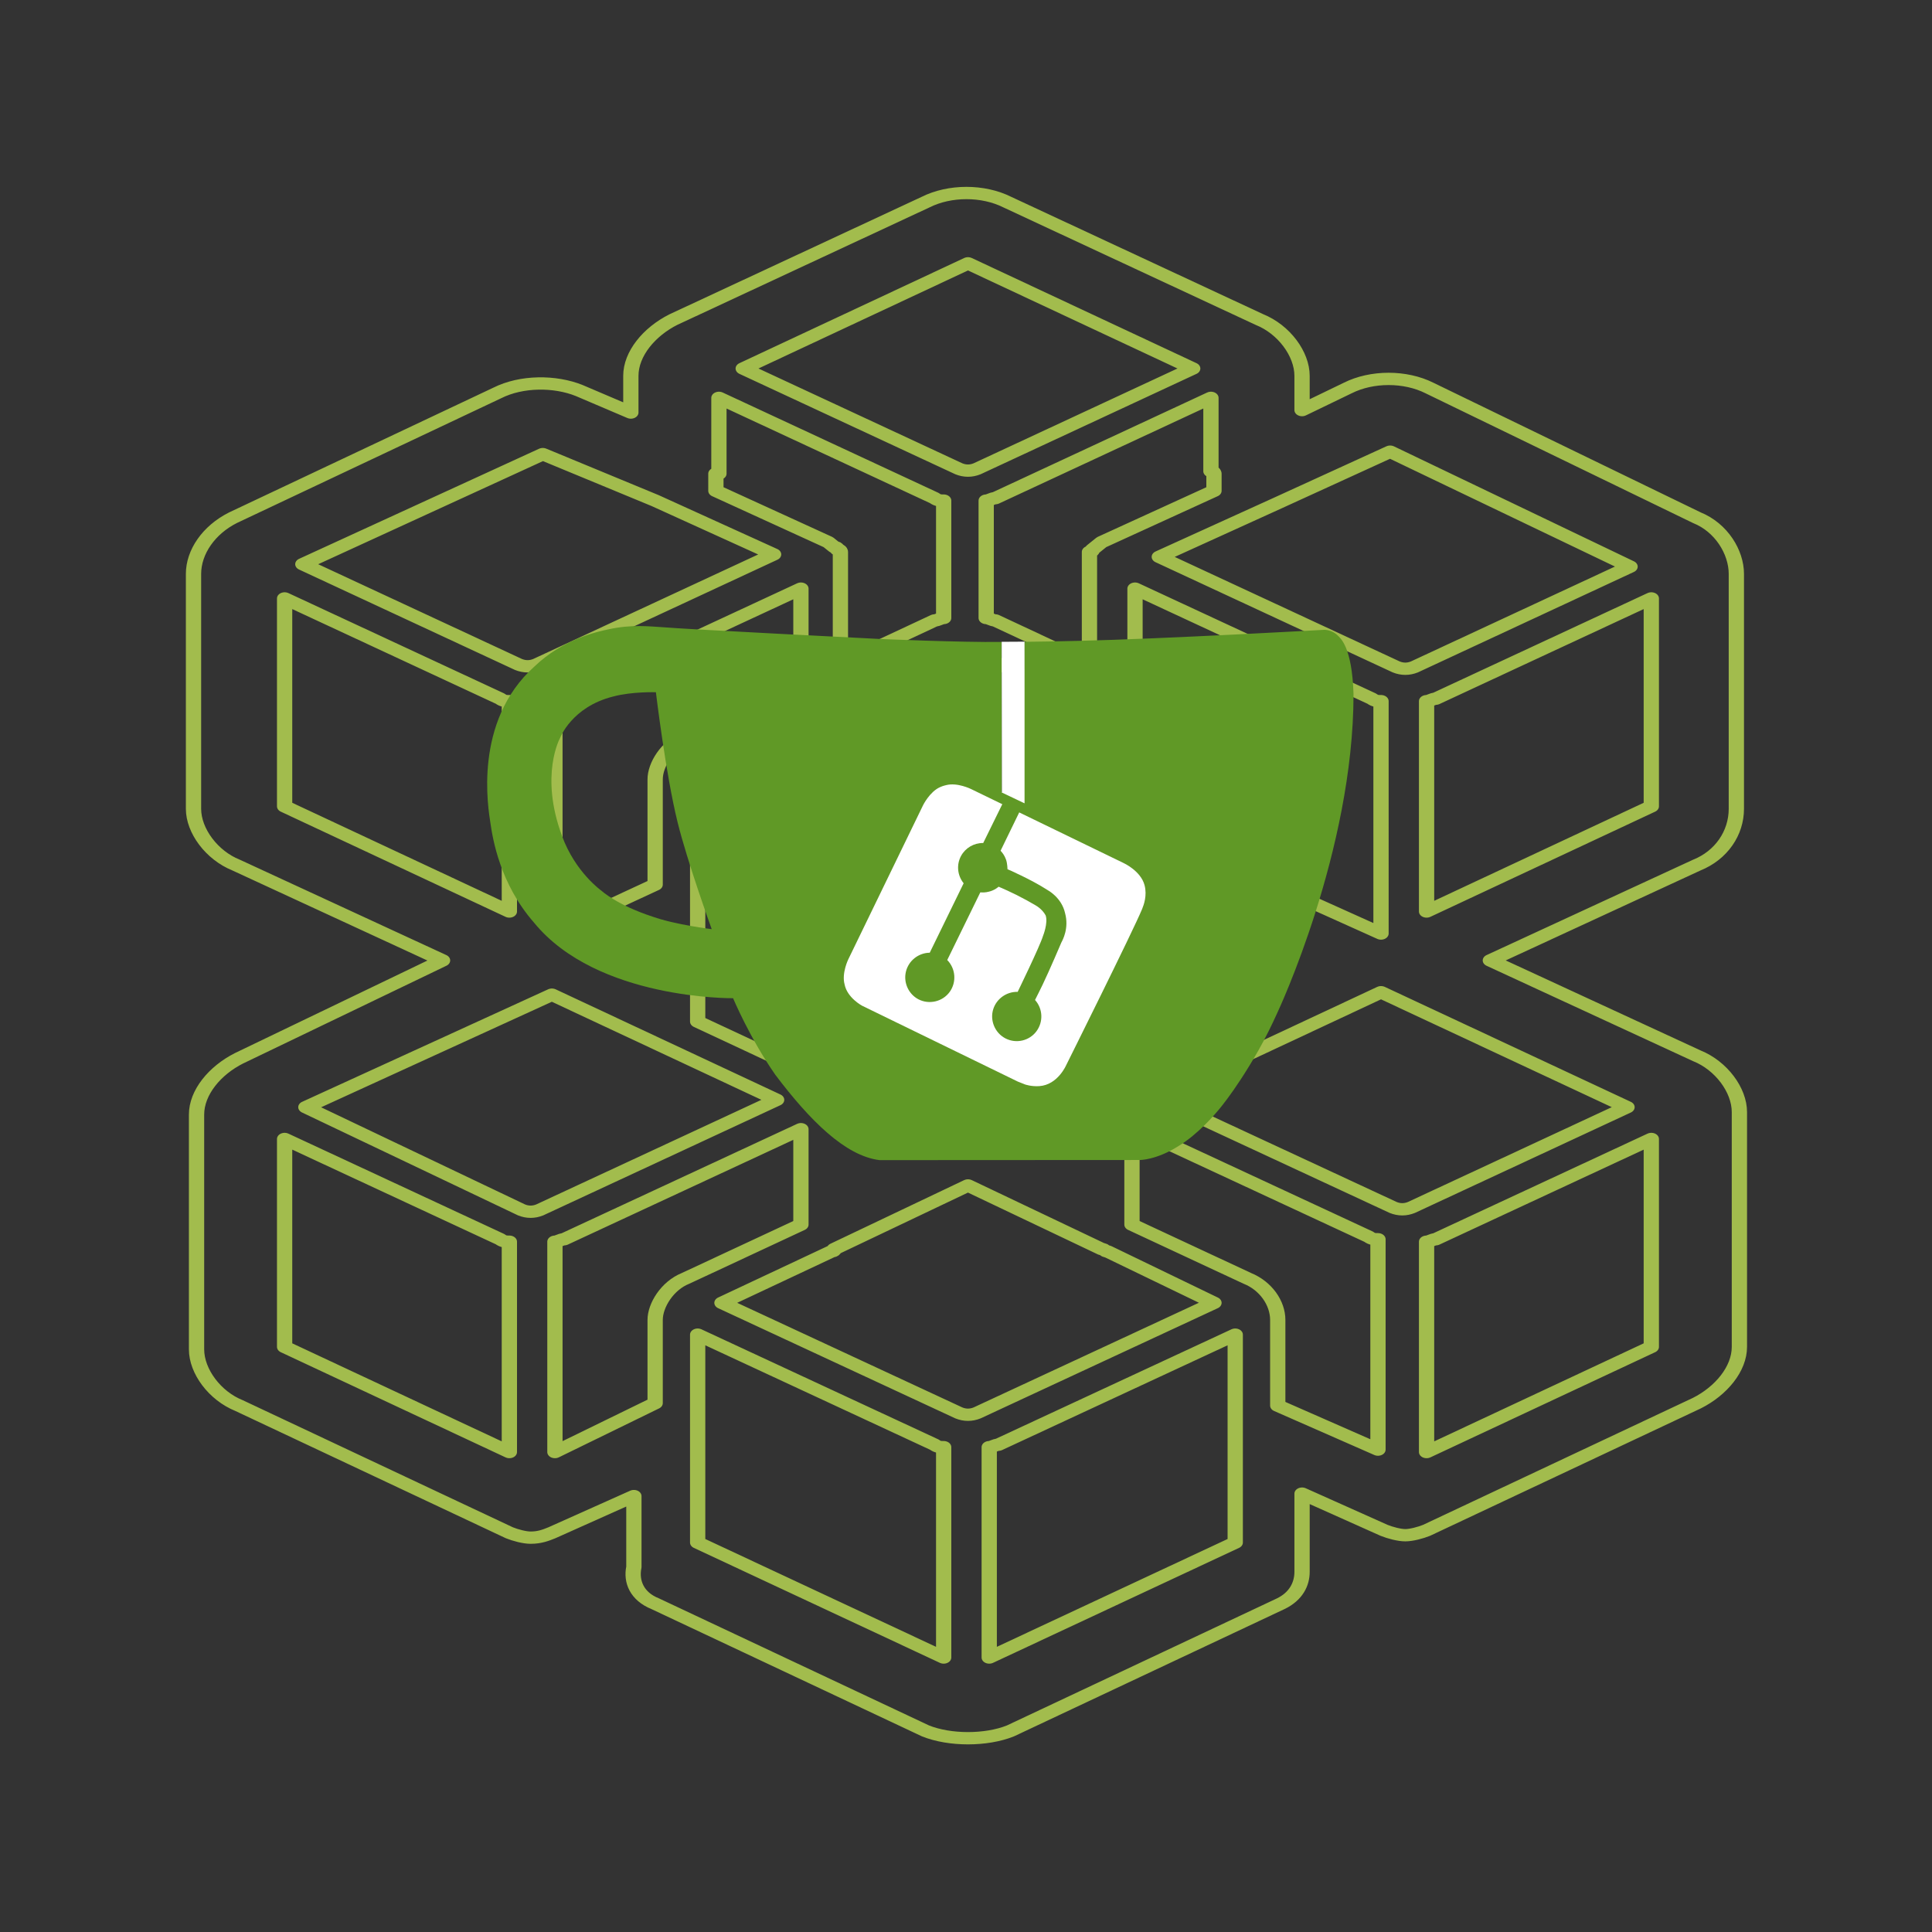 <?xml version="1.0" encoding="utf-8"?>
<svg height="100%" style="fill-rule:evenodd;clip-rule:evenodd;stroke-linecap:round;stroke-linejoin:round;" width="100%" version="1.1" viewBox="0 0 150 150" xmlns="http://www.w3.org/2000/svg" xmlns:bx="https://boxy-svg.com">
  <rect x="0" y="0" width="150" height="150" fill="#333333" stroke="none"/>
  <defs>
    <bx:grid x="0" y="0" width="15" height="15"/>
  </defs>
  <rect width="109.9" height="109.9" style="fill: none; stroke-width: 0.2px; stroke: rgb(84, 84, 84); pointer-events: none; visibility: hidden;" x="15" y="15" bx:origin="0.5 0.5"/>
  <g transform="matrix(2.358, 0, 0, 1.899, -114.902, -39.373)" style="">
    <path class="st0" d="M105.9,53.8v-9.6c0-0.9-0.5-1.9-1.3-2.3l-8.8-5.3c-0.8-0.5-1.9-0.5-2.7,0l-1.5,0.9v-1.4c0-0.9-0.6-1.9-1.4-2.3 L81.9,29c-0.8-0.5-1.9-0.5-2.7,0l-8.3,4.8c-0.8,0.5-1.4,1.4-1.4,2.3v1.5l-1.7-0.9c-0.8-0.4-1.9-0.4-2.7,0.1l-8.7,5.1 c-0.8,0.5-1.3,1.4-1.3,2.3v9.6c0,0.9,0.6,1.9,1.4,2.3l6.8,3.9L56.6,64c-0.8,0.5-1.4,1.4-1.4,2.3v9.6c0,0.9,0.6,1.9,1.4,2.3l8.9,5.2 c0.2,0.1,0.5,0.2,0.7,0.2c0.3,0,0.5-0.1,0.7-0.2l0,0l2.7-1.5v2.9c-0.1,0.6,0.1,1.2,0.7,1.5l8.9,5.2c0.4,0.2,0.9,0.3,1.4,0.3 c0.5,0,1-0.1,1.4-0.3l8.9-5.2c0.5-0.3,0.7-0.8,0.7-1.3h0v-0.1c0,0,0-0.1,0-0.1v-3l2.7,1.5l0,0c0.2,0.1,0.5,0.2,0.7,0.2 c0.2,0,0.5-0.1,0.7-0.2l8.9-5.2c0.8-0.5,1.4-1.4,1.4-2.3v-9.6c0-0.9-0.6-1.9-1.4-2.3l-6.8-3.9l6.8-3.9 C105.4,55.7,105.9,54.8,105.9,53.8z M102.4,43.9l-7.1,4.1c-0.2,0.1-0.4,0.1-0.6,0l-7.8-4.5l3.9-2.2c0,0,0,0,0,0l3.7-2.1L102.4,43.9 z M80.9,78.5c-0.2,0.1-0.4,0.1-0.6,0L72.5,74l3.6-2.1c0,0,0.1,0,0.1-0.1l4.4-2.6l4.4,2.6c0.1,0,0.1,0.1,0.2,0.1l3.5,2.1L80.9,78.5z M72.4,40.1C72.4,40.1,72.4,40.1,72.4,40.1L72.4,40.1c0-0.1,0-0.1,0-0.1V37l7.1,4.1c0.1,0.1,0.2,0.1,0.3,0.1V46 c-0.1,0-0.2,0.1-0.3,0.1l-3.1,1.8v-4.4c0,0,0-0.1,0-0.1c0,0,0-0.1,0-0.1c0,0,0-0.1-0.1-0.1c0,0,0-0.1-0.1-0.1c0,0-0.1-0.1-0.1-0.1 c0,0,0,0-0.1-0.1l-3.7-2.1V40.1z M88.7,40.1v0.7L85,42.9c0,0,0,0-0.1,0.1c0,0-0.1,0.1-0.1,0.1c0,0-0.1,0.1-0.1,0.1 c0,0,0,0.1-0.1,0.1c0,0,0,0.1,0,0.1c0,0,0,0.1,0,0.1v4.4l-3.1-1.8c-0.1,0-0.2-0.1-0.3-0.1v-4.8c0.1,0,0.2-0.1,0.3-0.1l7.1-4.1v3 C88.7,40,88.7,40.1,88.7,40.1z M71.7,53.2l7.8,4.5c0.1,0.1,0.2,0.1,0.3,0.1v9.4l-8.1-4.7V53.2z M85.2,64.9c-0.1,0-0.2,0.1-0.3,0.2 l-3.6,2.1v-9.4c0.1,0,0.2-0.1,0.3-0.1l7.8-4.5v9.3L85.2,64.9z M80.9,56.4c-0.2,0.1-0.4,0.1-0.6,0l-7.8-4.5l7.8-4.5 c0.1-0.1,0.4-0.1,0.5,0l7.8,4.5L80.9,56.4z M75.1,48.7l-3.8,2.2c-0.6,0.3-1,1.1-1,1.7v4.3L67,58.8v-9.4c0.1,0,0.2-0.1,0.3-0.1 l7.8-4.5V48.7z M66.9,61.4C66.9,61.3,66.9,61.3,66.9,61.4L66.9,61.4l7.4,4.3l-7.8,4.5c-0.2,0.1-0.4,0.1-0.6,0L58.8,66L66.9,61.4z M67,80.1v-8.6c0.1,0,0.2-0.1,0.3-0.1l7.8-4.5v3.9L71.3,73c-0.6,0.3-1,1.1-1,1.7v3.4L67,80.1z M90.8,78.2v-3.5c0-0.7-0.4-1.4-1-1.7 l-3.8-2.2v-4l7.8,4.5c0.1,0.1,0.2,0.1,0.3,0.1v8.6L90.8,78.2L90.8,78.2z M95.2,70.1c-0.2,0.1-0.4,0.1-0.6,0l-7.8-4.5l7.4-4.3l0,0 c0,0,0,0,0,0l8.1,4.7L95.2,70.1z M94.2,58.9l-3.4-1.9v-4.3c0-0.7-0.4-1.4-1-1.7l-3.7-2.2v-4l7.8,4.5c0.1,0.1,0.2,0.1,0.3,0.1 L94.2,58.9C94.2,58.8,94.2,58.9,94.2,58.9z M80.6,31.5l7.4,4.3l-7.1,4.1c-0.2,0.1-0.4,0.1-0.6,0l-7.1-4.1L80.6,31.5z M66.6,39.3 l3.7,1.9c0,0,0,0,0,0l0,0c0,0,0,0,0,0l3.9,2.2l-7.8,4.5c-0.2,0.1-0.4,0.1-0.6,0l-7.1-4.1L66.6,39.3z M58.1,45.2l7.1,4.1 c0.1,0.1,0.2,0.1,0.3,0.1V58l-7.4-4.3V45.2z M58.1,75.8v-8.5l7.1,4.1c0.1,0.1,0.2,0.1,0.3,0.1v8.6L58.1,75.8z M71.7,83.8v-8.5 l7.8,4.5c0.1,0.1,0.2,0.1,0.3,0.1v8.6L71.7,83.8z M81.3,88.5v-8.6c0.1,0,0.2-0.1,0.3-0.1l7.8-4.5v8.5L81.3,88.5z M95.7,80.1v-8.6 c0.1,0,0.2-0.1,0.3-0.1l7.1-4.1v8.5L95.7,80.1z M95.7,58v-8.6c0.1,0,0.2-0.1,0.3-0.1l7.1-4.1v8.5L95.7,58z" style="fill: none; stroke-width: 0.503px; stroke: rgb(162, 188, 77);"/>
  </g>
  <g transform="matrix(0.107, 0, 0, 0.107, 37.217, 33.298)" style="">
    <path id="teabag" style="fill:#FFFFFF" d="M395.9,484.2l-126.9-61c-12.5-6-17.9-21.2-11.8-33.8l61-126.9c6-12.5,21.2-17.9,33.8-11.8   c17.2,8.3,27.1,13,27.1,13l-0.1-109.2l16.7-0.1l0.1,117.1c0,0,57.4,24.2,83.1,40.1c3.7,2.3,10.2,6.8,12.9,14.4   c2.1,6.1,2,13.1-1,19.3l-61,126.9C423.6,484.9,408.4,490.3,395.9,484.2z"/>
    <g>
      <g>
        <path style="fill:#609926" d="M622.7,149.8c-4.1-4.1-9.6-4-9.6-4s-117.2,6.6-177.9,8c-13.3,0.3-26.5,0.6-39.6,0.7c0,39.1,0,78.2,0,117.2     c-5.5-2.6-11.1-5.3-16.6-7.9c0-36.4-0.1-109.2-0.1-109.2c-29,0.4-89.2-2.2-89.2-2.2s-141.4-7.1-156.8-8.5     c-9.8-0.6-22.5-2.1-39,1.5c-8.7,1.8-33.5,7.4-53.8,26.9C-4.9,212.4,6.6,276.2,8,285.8c1.7,11.7,6.9,44.2,31.7,72.5     c45.8,56.1,144.4,54.8,144.4,54.8s12.1,28.9,30.6,55.5c25,33.1,50.7,58.9,75.7,62c63,0,188.9-0.1,188.9-0.1s12,0.1,28.3-10.3     c14-8.5,26.5-23.4,26.5-23.4s12.9-13.8,30.9-45.3c5.5-9.7,10.1-19.1,14.1-28c0,0,55.2-117.1,55.2-231.1     C633.2,157.9,624.7,151.8,622.7,149.8z M125.6,353.9c-25.9-8.5-36.9-18.7-36.9-18.7S69.6,321.8,60,295.4     c-16.5-44.2-1.4-71.2-1.4-71.2s8.4-22.5,38.5-30c13.8-3.7,31-3.1,31-3.1s7.1,59.4,15.7,94.2c7.2,29.2,24.8,77.7,24.8,77.7     S142.5,359.9,125.6,353.9z M425.9,461.5c0,0-6.1,14.5-19.6,15.4c-5.8,0.4-10.3-1.2-10.3-1.2s-0.3-0.1-5.3-2.1l-112.9-55     c0,0-10.9-5.7-12.8-15.6c-2.2-8.1,2.7-18.1,2.7-18.1L322,273c0,0,4.8-9.7,12.2-13c0.6-0.3,2.3-1,4.5-1.5c8.1-2.1,18,2.8,18,2.8     l110.7,53.7c0,0,12.6,5.7,15.3,16.2c1.9,7.4-0.5,14-1.8,17.2C474.6,363.8,425.9,461.5,425.9,461.5z"/>
        <path style="fill:#609926" d="M326.8,380.1c-8.2,0.1-15.4,5.8-17.3,13.8c-1.9,8,2,16.3,9.1,20c7.7,4,17.5,1.8,22.7-5.4     c5.1-7.1,4.3-16.9-1.8-23.1l24-49.1c1.5,0.1,3.7,0.2,6.2-0.5c4.1-0.9,7.1-3.6,7.1-3.6c4.2,1.8,8.6,3.8,13.2,6.1     c4.8,2.4,9.3,4.9,13.4,7.3c0.9,0.5,1.8,1.1,2.8,1.9c1.6,1.3,3.4,3.1,4.7,5.5c1.9,5.5-1.9,14.9-1.9,14.9     c-2.3,7.6-18.4,40.6-18.4,40.6c-8.1-0.2-15.3,5-17.7,12.5c-2.6,8.1,1.1,17.3,8.9,21.3c7.8,4,17.4,1.7,22.5-5.3     c5-6.8,4.6-16.3-1.1-22.6c1.9-3.7,3.7-7.4,5.6-11.3c5-10.4,13.5-30.4,13.5-30.4c0.9-1.7,5.7-10.3,2.7-21.3     c-2.5-11.4-12.6-16.7-12.6-16.7c-12.2-7.9-29.2-15.2-29.2-15.2s0-4.1-1.1-7.1c-1.1-3.1-2.8-5.1-3.9-6.3c4.7-9.7,9.4-19.3,14.1-29     c-4.1-2-8.1-4-12.2-6.1c-4.8,9.8-9.7,19.7-14.5,29.5c-6.7-0.1-12.9,3.5-16.1,9.4c-3.4,6.3-2.7,14.1,1.9,19.8     C343.2,346.5,335,363.3,326.8,380.1z"/>
      </g>
    </g>
  </g>
</svg>